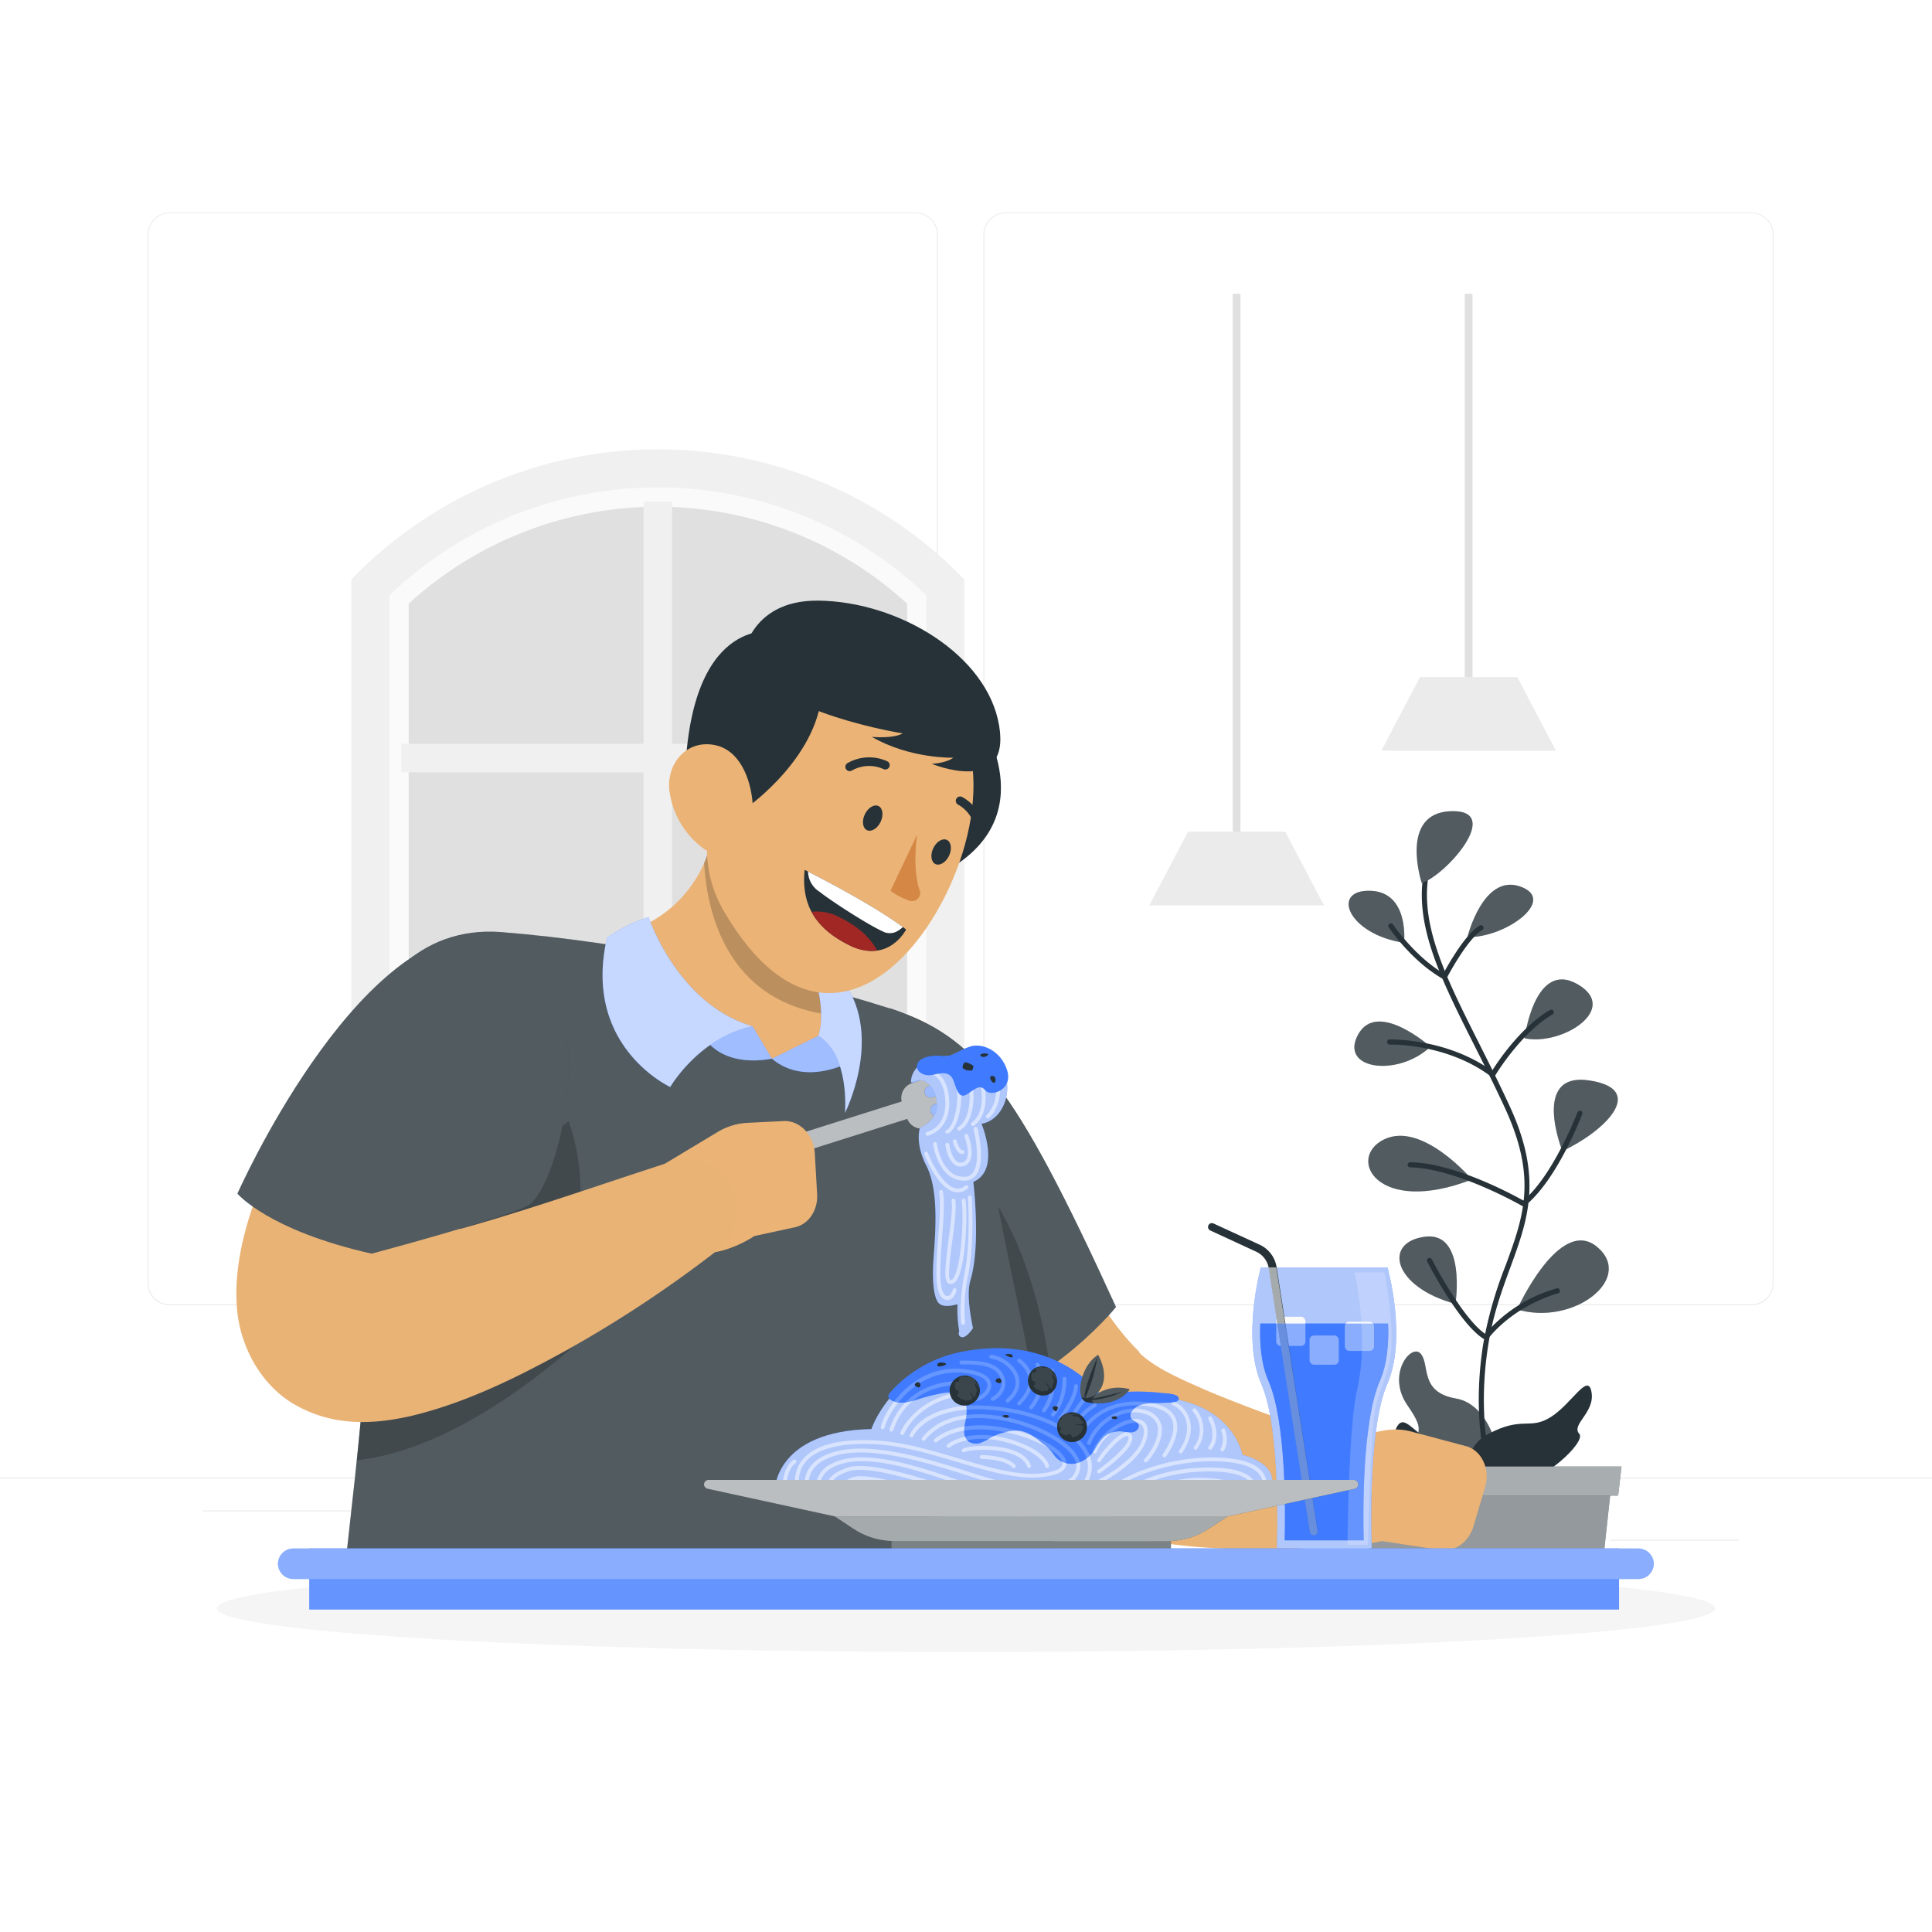 <svg class="animated" id="freepik_stories-pasta" xmlns="http://www.w3.org/2000/svg" viewBox="0 0 500 500" version="1.1" xmlns:xlink="http://www.w3.org/1999/xlink" xmlns:svgjs="http://svgjs.com/svgjs"><style>svg#freepik_stories-pasta:not(.animated) .animable {opacity: 0;}svg#freepik_stories-pasta.animated #freepik--Character--inject-32 {animation: 1.5s Infinite  linear wind;animation-delay: 0s;}            @keyframes wind {                0% {                    transform: rotate( 0deg );                }                25% {                    transform: rotate( 1deg );                }                75% {                    transform: rotate( -1deg );                }            }        </style><g id="freepik--background-complete--inject-32" class="animable" style="transform-origin: 250px 228.23px;"><rect y="382.4" width="500" height="0.25" style="fill: rgb(235, 235, 235); transform-origin: 250px 382.525px;" id="el3ttusokxaly" class="animable"></rect><rect x="416.78" y="398.49" width="33.12" height="0.25" style="fill: rgb(235, 235, 235); transform-origin: 433.34px 398.615px;" id="elqx2g16ql3do" class="animable"></rect><rect x="322.53" y="401.21" width="8.69" height="0.25" style="fill: rgb(235, 235, 235); transform-origin: 326.875px 401.335px;" id="el0ngqmi85pgaf" class="animable"></rect><rect x="396.59" y="389.21" width="19.19" height="0.25" style="fill: rgb(235, 235, 235); transform-origin: 406.185px 389.335px;" id="elm11in5eehep" class="animable"></rect><rect x="52.46" y="390.89" width="43.19" height="0.25" style="fill: rgb(235, 235, 235); transform-origin: 74.055px 391.015px;" id="elky8ihyr1sn8" class="animable"></rect><rect x="104.56" y="390.89" width="6.33" height="0.25" style="fill: rgb(235, 235, 235); transform-origin: 107.725px 391.015px;" id="el7jarm3k6old" class="animable"></rect><rect x="131.47" y="395.11" width="93.68" height="0.25" style="fill: rgb(235, 235, 235); transform-origin: 178.31px 395.235px;" id="elgm27kkovy0s" class="animable"></rect><path d="M237,337.8H43.91a5.71,5.71,0,0,1-5.7-5.71V60.66A5.71,5.71,0,0,1,43.91,55H237a5.71,5.71,0,0,1,5.71,5.71V332.09A5.71,5.71,0,0,1,237,337.8ZM43.91,55.2a5.46,5.46,0,0,0-5.45,5.46V332.09a5.46,5.46,0,0,0,5.45,5.46H237a5.47,5.47,0,0,0,5.46-5.46V60.66A5.47,5.47,0,0,0,237,55.2Z" style="fill: rgb(235, 235, 235); transform-origin: 140.46px 196.4px;" id="elxwwxsa5chcq" class="animable"></path><path d="M453.31,337.8H260.21a5.72,5.72,0,0,1-5.71-5.71V60.66A5.72,5.72,0,0,1,260.21,55h193.1A5.71,5.71,0,0,1,459,60.66V332.09A5.71,5.71,0,0,1,453.31,337.8ZM260.21,55.2a5.47,5.47,0,0,0-5.46,5.46V332.09a5.47,5.47,0,0,0,5.46,5.46h193.1a5.47,5.47,0,0,0,5.46-5.46V60.66a5.47,5.47,0,0,0-5.46-5.46Z" style="fill: rgb(235, 235, 235); transform-origin: 356.75px 196.4px;" id="elx2gx10kfr5f" class="animable"></path><polygon points="244.64 151.95 191.8 121.21 151.09 121.21 97.38 150.49 97.38 349.71 244.64 349.71 244.64 151.95" style="fill: rgb(224, 224, 224); transform-origin: 171.01px 235.46px;" id="el0kf52mc8dlaa" class="animable"></polygon><path d="M95.86,152l1.52-1.46a104.67,104.67,0,0,1,72.87-29.28h0a104.65,104.65,0,0,1,72.87,29.28l1.52,1.46V349.71H95.86Zm138.91,4.23a95.47,95.47,0,0,0-129,0V339.84h129Z" style="fill: rgb(250, 250, 250); transform-origin: 170.25px 235.485px;" id="eli21dv75xw6" class="animable"></path><polygon points="173.95 341.03 166.55 341.03 166.55 274.91 103.86 274.91 103.86 267.51 166.55 267.51 166.55 199.89 103.86 199.89 103.86 192.49 166.55 192.49 166.55 129.8 173.95 129.8 173.95 192.49 236.64 192.49 236.64 199.89 173.95 199.89 173.95 267.51 236.64 267.51 236.64 274.91 173.95 274.91 173.95 341.03" style="fill: rgb(240, 240, 240); transform-origin: 170.25px 235.415px;" id="elkwrsrf4assa" class="animable"></polygon><path d="M90.93,149.93l1.44-1.44a110.27,110.27,0,0,1,155.76,0l1.44,1.44V354.64H90.93Zm148.78,4.12a100.38,100.38,0,0,0-138.91,0V344.77H239.71Z" style="fill: rgb(240, 240, 240); transform-origin: 170.25px 235.463px;" id="el4sbuqoxs7vw" class="animable"></path><rect x="319.04" y="76.04" width="2" height="143.17" style="fill: rgb(224, 224, 224); transform-origin: 320.04px 147.625px;" id="eleryl5ncl9" class="animable"></rect><polygon points="342.64 234.31 297.45 234.31 307.45 215.25 332.63 215.25 342.64 234.31" style="fill: rgb(235, 235, 235); transform-origin: 320.045px 224.78px;" id="elmd1kx5ylhcq" class="animable"></polygon><rect x="379.08" y="76.04" width="2" height="103.14" style="fill: rgb(224, 224, 224); transform-origin: 380.08px 127.61px;" id="eltn1vrp5vno" class="animable"></rect><polygon points="402.68 194.28 357.49 194.28 367.49 175.23 392.67 175.23 402.68 194.28" style="fill: rgb(235, 235, 235); transform-origin: 380.085px 184.755px;" id="elio8i6mb6xrh" class="animable"></polygon></g><g id="freepik--Shadow--inject-32" class="animable" style="transform-origin: 250px 416.24px;"><ellipse id="freepik--path--inject-32" cx="250" cy="416.24" rx="193.89" ry="11.32" style="fill: rgb(245, 245, 245); transform-origin: 250px 416.24px;" class="animable"></ellipse></g><g id="freepik--Plant--inject-32" class="animable" style="transform-origin: 384.335px 312.877px;"><path d="M388.33,378.43s-2-14.87-11.54-16.5-6.65-8.82-9.12-11.6-8.95,5.43-3.41,13.38,1,5.46,3.41,12.86S389.2,390.76,388.33,378.43Z" style="fill: rgb(38, 50, 56); transform-origin: 375.22px 367.505px;" id="elcjrodi7rgnf" class="animable"></path><g id="el9y6avj6dwuv"><path d="M388.33,378.43s-2-14.87-11.54-16.5-6.65-8.82-9.12-11.6-8.95,5.43-3.41,13.38,1,5.46,3.41,12.86S389.2,390.76,388.33,378.43Z" style="fill: rgb(255, 255, 255); isolation: isolate; opacity: 0.2; transform-origin: 375.22px 367.505px;" class="animable" id="elx8i6x069h"></path></g><path d="M387.93,388.74a.63.63,0,0,1-.59-.37c-.08-.15-7.34-15.62-3.53-40.26a103.38,103.38,0,0,1,5.84-20.6c4.6-12.54,8.23-22.45-.08-40.55-2.63-5.72-5.31-11.06-7.91-16.22-9.76-19.38-17.47-34.69-11.73-50.19a.66.66,0,1,1,1.23.46c-5.53,15,2.06,30,11.68,49.13,2.6,5.18,5.29,10.52,7.93,16.27,8.54,18.59,4.64,29.24.12,41.56-2.23,6.07-4.54,12.36-5.77,20.34-3.75,24.21,3.33,39.34,3.4,39.49a.66.66,0,0,1-.3.88A.75.75,0,0,1,387.93,388.74Z" style="fill: rgb(38, 50, 56); transform-origin: 381.895px 304.399px;" id="elbbcahg4pbtm" class="animable"></path><path d="M382.44,385.11s-6.15-9.26,2.73-14,10.65-.93,16.14-4.36S411,355,411.89,360.32s-5.4,8.34-3.16,10.77S393.81,389.29,382.44,385.11Z" style="fill: rgb(38, 50, 56); transform-origin: 396.171px 372.2px;" id="elrhjr0nqpna" class="animable"></path><path d="M367.94,228.52s-6-18.2,7.63-18.59S374.18,226.58,367.94,228.52Z" style="fill: rgb(38, 50, 56); transform-origin: 373.869px 219.222px;" id="elm1et5wuw9br" class="animable"></path><path d="M379.77,242.51s4.06-16.55,13.73-13.06S389.41,242.82,379.77,242.51Z" style="fill: rgb(38, 50, 56); transform-origin: 388.282px 235.742px;" id="elg2cpficpo9a" class="animable"></path><path d="M363.37,244s1.46-13.21-8.8-13.47S348.87,241.81,363.37,244Z" style="fill: rgb(38, 50, 56); transform-origin: 356.231px 237.263px;" id="elsnnq18jkli" class="animable"></path><path d="M370.19,270.89s-13.76-12.27-18.72-3.14S361.86,278.79,370.19,270.89Z" style="fill: rgb(38, 50, 56); transform-origin: 360.347px 270.109px;" id="el7ogfteam1o" class="animable"></path><path d="M394.55,268.71s2.59-20.38,13.71-14S404.24,270.75,394.55,268.71Z" style="fill: rgb(38, 50, 56); transform-origin: 403.361px 261.23px;" id="el2wb31w0mcok" class="animable"></path><path d="M404.34,297.9s-8.21-20.6,7-18.28S415.11,292.9,404.34,297.9Z" style="fill: rgb(38, 50, 56); transform-origin: 410.408px 288.669px;" id="el71h0x5shp1" class="animable"></path><path d="M380.93,305.25s-12.88-15.18-22.73-10.37S356.4,314.79,380.93,305.25Z" style="fill: rgb(38, 50, 56); transform-origin: 367.517px 301.143px;" id="ela5fc8n98mbb" class="animable"></path><path d="M392.62,338.88s11-24.37,20.74-16.16S407.13,343.22,392.62,338.88Z" style="fill: rgb(38, 50, 56); transform-origin: 404.484px 330.406px;" id="el2owfq3pu8e" class="animable"></path><path d="M376.67,337.45s2.9-18.9-8-17.38S360.69,333.15,376.67,337.45Z" style="fill: rgb(38, 50, 56); transform-origin: 369.597px 328.717px;" id="elo4nfbhxm0z8" class="animable"></path><g id="elw75bfiuj63p"><g style="isolation: isolate; opacity: 0.2; transform-origin: 383.855px 274.853px;" class="animable" id="el69xhbyq10nn"><path d="M367.94,228.52s-6-18.2,7.63-18.59S374.18,226.58,367.94,228.52Z" style="fill: rgb(255, 255, 255); transform-origin: 373.869px 219.222px;" id="elg7h2xey45r9" class="animable"></path><path d="M379.77,242.51s4.06-16.55,13.73-13.06S389.41,242.82,379.77,242.51Z" style="fill: rgb(255, 255, 255); transform-origin: 388.282px 235.742px;" id="el3bmukn9rprq" class="animable"></path><path d="M363.37,244s1.46-13.21-8.8-13.47S348.87,241.81,363.37,244Z" style="fill: rgb(255, 255, 255); transform-origin: 356.231px 237.263px;" id="elv7imme1661" class="animable"></path><path d="M370.19,270.89s-13.76-12.27-18.72-3.14S361.86,278.79,370.19,270.89Z" style="fill: rgb(255, 255, 255); transform-origin: 360.347px 270.109px;" id="ellujb5z0wbn7" class="animable"></path><path d="M394.55,268.71s2.59-20.38,13.71-14S404.24,270.75,394.55,268.71Z" style="fill: rgb(255, 255, 255); transform-origin: 403.361px 261.23px;" id="ely1l3exrthf" class="animable"></path><path d="M404.34,297.9s-8.21-20.6,7-18.28S415.11,292.9,404.34,297.9Z" style="fill: rgb(255, 255, 255); transform-origin: 410.408px 288.669px;" id="elepy4n3getuh" class="animable"></path><path d="M380.93,305.25s-12.88-15.18-22.73-10.37S356.4,314.79,380.93,305.25Z" style="fill: rgb(255, 255, 255); transform-origin: 367.517px 301.143px;" id="elj2aslud5w9i" class="animable"></path><path d="M392.62,338.88s11-24.37,20.74-16.16S407.13,343.22,392.62,338.88Z" style="fill: rgb(255, 255, 255); transform-origin: 404.484px 330.406px;" id="eljeuxtkz7rge" class="animable"></path><path d="M376.67,337.45s2.9-18.9-8-17.38S360.69,333.15,376.67,337.45Z" style="fill: rgb(255, 255, 255); transform-origin: 369.597px 328.717px;" id="elvu9cia0se8" class="animable"></path></g></g><path d="M373.83,253.47a.72.72,0,0,1-.32-.08c-8.06-4.52-13.86-13-14.1-13.4a.65.65,0,0,1,.18-.92.66.66,0,0,1,.91.18c.06.08,5.58,8.2,13.07,12.65,1.23-2.28,5.66-10.15,9.36-12.37a.66.66,0,0,1,.68,1.14c-3.93,2.35-9.14,12.34-9.19,12.45a.71.71,0,0,1-.4.32A.58.58,0,0,1,373.83,253.47Z" style="fill: rgb(38, 50, 56); transform-origin: 371.613px 246.215px;" id="el488nmk8ogey" class="animable"></path><path d="M386.32,278.77a.63.63,0,0,1-.4-.14c-11.46-8.66-26.12-8.3-26.28-8.3a.68.68,0,0,1-.68-.64.67.67,0,0,1,.64-.68c.15,0,14.78-.37,26.53,8.14,1.53-2.45,7.43-11.32,15-15.77a.66.66,0,1,1,.67,1.14c-8.34,4.91-14.84,15.81-14.91,15.92a.62.62,0,0,1-.44.31Z" style="fill: rgb(38, 50, 56); transform-origin: 380.544px 270.029px;" id="elr7iqu9thsv" class="animable"></path><path d="M394.27,312.19a.63.63,0,0,1-.33-.09c-.17-.1-16.93-9.73-29-10a.66.66,0,0,1-.65-.67.68.68,0,0,1,.68-.65c11.54.23,26.58,8.41,29.27,9.92,7.77-6.55,13.95-22.65,14-22.82a.67.67,0,0,1,.86-.38.66.66,0,0,1,.38.85c-.27.7-6.56,17.08-14.77,23.66A.63.63,0,0,1,394.27,312.19Z" style="fill: rgb(38, 50, 56); transform-origin: 386.906px 299.823px;" id="elrc241rsch1" class="animable"></path><path d="M384.56,346.75a.72.72,0,0,1-.32-.08c-6.34-3.63-14.52-19.5-14.87-20.17a.68.68,0,0,1,.29-.89.67.67,0,0,1,.89.29c.08.16,7.91,15.34,13.85,19.32a37.78,37.78,0,0,1,18.42-11.77.66.66,0,1,1,.38,1.26c-12.26,3.68-18,11.68-18.1,11.76A.66.66,0,0,1,384.56,346.75Z" style="fill: rgb(38, 50, 56); transform-origin: 386.511px 336.145px;" id="ellqnpr5smusl" class="animable"></path><path d="M383.38,382.9s-5.27-8.39-11.22-9.58-8.52-8.05-10.72-3.93S365.31,387.19,383.38,382.9Z" style="fill: rgb(38, 50, 56); transform-origin: 372.195px 375.905px;" id="elxosai8vq3zf" class="animable"></path><polygon points="356.03 415.83 413.58 415.83 417.44 380.33 352.18 380.33 356.03 415.83" style="fill: rgb(38, 50, 56); transform-origin: 384.81px 398.08px;" id="elpyu5u87cnuo" class="animable"></polygon><g id="el7oojb57bq3c"><polygon points="356.03 415.83 413.58 415.83 417.44 380.33 352.18 380.33 356.03 415.83" style="fill: rgb(255, 255, 255); isolation: isolate; opacity: 0.5; transform-origin: 384.81px 398.08px;" class="animable" id="elkdib93yhj99"></polygon></g><polygon points="350.83 387.06 418.78 387.06 419.65 379.54 349.96 379.54 350.83 387.06" style="fill: rgb(38, 50, 56); transform-origin: 384.805px 383.3px;" id="eltwk9b9uj8a" class="animable"></polygon><g id="elv6olwp46dj"><polygon points="350.83 387.06 418.78 387.06 419.65 379.54 349.96 379.54 350.83 387.06" style="fill: rgb(255, 255, 255); opacity: 0.6; transform-origin: 384.805px 383.3px;" class="animable" id="elerfwzncdm5n"></polygon></g></g><g id="freepik--Character--inject-32" class="animable" style="transform-origin: 222.961px 283.504px;"><path d="M240.59,265.36c29.77,19,30.16,59.4,53.1,83.32l1,1c.08.08.06.07.07.09a1.32,1.32,0,0,0,.35.57c4.42,4.07,10.95,6.73,16.8,9.35,8.83,3.75,18.71,7.29,28,10.66,3.66,1.37,7.51,2.6,11.06,4.21a13.18,13.18,0,0,1-3.81,25.12c-3.77.46-7.66.88-11.42,1.05-22.63,1-52.47-.71-71.44-14.86-17.7-13.18-30.16-33.21-39.18-52.32-4.26-8.74-7.35-16.28-11.86-22.88-.42-.58-.77-1-.91-1.16s-.13-.2.09-.15a26.12,26.12,0,0,1,28.15-44Z" style="fill: rgb(233, 179, 118); transform-origin: 279.747px 331.206px;" id="el7dl29e7fprr" class="animable"></path><path d="M340.55,373.68l-4.22,14.48c1.25,15.79,21.28,10.67,21.28,10.67L373,401.15c3.6.49,7.12-2.11,8.33-6.13l3-10.1c1.38-4.6-.76-9.39-4.74-10.61l-13.67-3.64a16.43,16.43,0,0,0-8-.41Z" style="fill: rgb(235, 179, 118); transform-origin: 360.54px 385.579px;" id="el20c0ihi3v5t" class="animable"></path><path d="M230.49,261c21.87,7.32,31.89,19.39,58.33,77.25,0,0-20.5,25.81-50.64,28.78S230.49,261,230.49,261Z" style="fill: rgb(38, 50, 56); transform-origin: 255.636px 314.045px;" id="ely87obgkhytf" class="animable"></path><g id="elmxkdmkkv1r"><path d="M288.82,338.29a89.66,89.66,0,0,1-17.13,15.55c-8.62,6.07-20.1,11.91-33.51,13.23-8.94.88-13.26-8.1-14.9-21.16-3.89-31,7.21-84.87,7.21-84.87C252.35,268.36,262.37,280.43,288.82,338.29Z" style="fill: rgb(255, 255, 255); opacity: 0.2; transform-origin: 255.637px 314.085px;" class="animable" id="el16dnc1gzx3h"></path></g><g id="elnzr8kndybqr"><path d="M271.69,353.84c-8.62,6.07-20.1,11.91-33.51,13.23-8.94.88-13.26-8.1-14.9-21.16,11-20.25,29.27-41.79,29.27-41.79S266.91,318.74,271.69,353.84Z" style="opacity: 0.2; transform-origin: 247.485px 335.625px;" class="animable" id="eloudywxs1768"></path></g><path d="M88.63,411.57h184.2c.47-44-13.39-82.77-19.08-127.24-1.43-11.2-12.21-19.76-23.26-23.29-28.58-9.12-68.46-17.28-100.84-19.82C109,239.6,93.17,255.28,95,275.08,99.47,324.76,92.53,375.64,88.63,411.57Z" style="fill: rgb(38, 50, 56); transform-origin: 180.736px 326.337px;" id="elko9u8v2uqc" class="animable"></path><g id="elbohsqchqd2"><path d="M272.84,411.57H88.62c1.12-10.16,2.45-21.53,3.72-33.72,1.35-13.09,2.61-27.13,3.36-41.68A430.88,430.88,0,0,0,95,275.08c-1.79-19.8,14.05-35.48,34.7-33.86,32.37,2.54,72.25,10.7,100.83,19.82,11,3.53,21.83,12.09,23.25,23.29C259.44,328.8,273.31,367.57,272.84,411.57Z" style="fill: rgb(255, 255, 255); opacity: 0.2; transform-origin: 180.736px 326.337px;" class="animable" id="elzm73h808rg9"></path></g><path d="M198.64,273.78c-18.82-3.88-31.58-19.86-31.58-34.5a32.1,32.1,0,0,0,15.18-15.92,33,33,0,0,0,2.08-7.25l30.84,21.26c-3.42,4.62-4.95,8.88-5,13,3.58,2.62,5.71,8.3,5.83,11.7,0,.23,0,.47,0,.71C216.31,270,216.87,277.54,198.64,273.78Z" style="fill: rgb(235, 179, 118); transform-origin: 191.573px 245.445px;" id="elelyz5ps3txk" class="animable"></path><g id="ell4r85v91sr9"><path d="M216,262.79c-28.06-2.9-33.08-27.05-33.77-39.43a33,33,0,0,0,2.08-7.25l30.84,21.26c-3.42,4.62-4.95,8.88-5,13,3.58,2.62,5.71,8.3,5.83,11.7C216,262.31,216,262.55,216,262.79Z" style="opacity: 0.2; transform-origin: 199.115px 239.45px;" class="animable" id="el7dqjqbaxx3"></path></g><path d="M199.77,274l-5-8.38-12.51,2.85S186.26,276.36,199.77,274Z" style="fill: #407BFF; transform-origin: 191.015px 270.03px;" id="elzftu404qtgj" class="animable"></path><g id="elswww2b4sbh"><path d="M199.77,274l-5-8.38-12.51,2.85S186.26,276.36,199.77,274Z" style="fill: rgb(255, 255, 255); opacity: 0.5; transform-origin: 191.015px 270.03px;" class="animable" id="elwaw6o4dieoh"></path></g><path d="M167.85,237.34s7.44,22.58,26.93,28.28c-13.89,2.86-21.32,15.69-21.32,15.69s-22.81-10.46-16.37-38.58A37.54,37.54,0,0,1,167.85,237.34Z" style="fill: #407BFF; transform-origin: 175.362px 259.325px;" id="elgi6xlo25ubk" class="animable"></path><path d="M199.77,274l12-5.91,9.7,6S209.09,281.79,199.77,274Z" style="fill: #407BFF; transform-origin: 210.62px 272.788px;" id="el2ueftfrpmwv" class="animable"></path><g id="elfqe44f1adql"><path d="M199.77,274l12-5.91,9.7,6S209.09,281.79,199.77,274Z" style="fill: rgb(255, 255, 255); opacity: 0.5; transform-origin: 210.62px 272.788px;" class="animable" id="el48ibot6zsh"></path></g><path d="M210.16,250.38s4,11,1.6,17.71C220,273,218.69,288,218.69,288s9.91-19.54-.25-33.76C215.88,251,210.16,250.38,210.16,250.38Z" style="fill: #407BFF; transform-origin: 216.591px 269.19px;" id="ellueah2kvvhj" class="animable"></path><g id="el2cvjfztf03p"><path d="M167.85,237.34s7.44,22.58,26.93,28.28c-13.89,2.86-21.32,15.69-21.32,15.69s-22.81-10.46-16.37-38.58A37.54,37.54,0,0,1,167.85,237.34Z" style="fill: rgb(255, 255, 255); opacity: 0.7; transform-origin: 175.362px 259.325px;" class="animable" id="elu00rqfvx0h"></path></g><g id="elduvytjstxq"><path d="M210.16,250.38s4,11,1.6,17.71C220,273,218.69,288,218.69,288s9.91-19.54-.25-33.76C215.88,251,210.16,250.38,210.16,250.38Z" style="fill: rgb(255, 255, 255); opacity: 0.7; transform-origin: 216.591px 269.19px;" class="animable" id="el3bmb0v03pvt"></path></g><path d="M252.47,184.29s18.45,25.49-6.47,40.42S236.57,173.33,252.47,184.29Z" style="fill: rgb(38, 50, 56); transform-origin: 245.973px 204.986px;" id="el2tqylxl27ux" class="animable"></path><path d="M191.12,187c-7.48,20.57-12.09,34.74-3.62,49.1,16.83,28.54,36.15,24.74,49.94,7.23,12.41-15.77,22.56-46.77,5.39-64.57C225.92,161.26,198.59,166.46,191.12,187Z" style="fill: rgb(235, 179, 118); transform-origin: 217.447px 212.591px;" id="elbwhw688vmgt" class="animable"></path><path d="M223.8,210.79c-.81,1.73-.54,3.56.6,4.07s2.72-.47,3.52-2.2.54-3.56-.6-4.07S224.6,209.06,223.8,210.79Z" style="fill: rgb(38, 50, 56); transform-origin: 225.858px 211.725px;" id="elkzizjjbnebi" class="animable"></path><path d="M241.51,219.56c-.81,1.73-.53,3.56.6,4.07s2.72-.47,3.52-2.2.54-3.56-.6-4.07S242.31,217.83,241.51,219.56Z" style="fill: rgb(38, 50, 56); transform-origin: 243.569px 220.495px;" id="eltby4it0yok" class="animable"></path><path d="M237.35,216l-6.88,14.52a17.55,17.55,0,0,0,5,2.61,2.1,2.1,0,0,0,2.55-2.71C236,224.88,237.35,216,237.35,216Z" style="fill: rgb(213, 135, 69); transform-origin: 234.303px 224.604px;" id="elu989o7g5j1" class="animable"></path><path d="M219.3,199.4a1.13,1.13,0,0,1-.39-.42,1.12,1.12,0,0,1,.47-1.51,11.25,11.25,0,0,1,10.28-.43,1.11,1.11,0,0,1,.45,1.52,1.14,1.14,0,0,1-1.53.45h0a9,9,0,0,0-8.14.42A1.16,1.16,0,0,1,219.3,199.4Z" style="fill: rgb(38, 50, 56); transform-origin: 224.516px 197.783px;" id="elqgksr8ek99a" class="animable"></path><path d="M253.06,215.88a1.14,1.14,0,0,1-.63-.86,8.82,8.82,0,0,0-4.43-6.76,1.11,1.11,0,0,1-.53-1.49,1.13,1.13,0,0,1,1.5-.53,11,11,0,0,1,5.7,8.47,1.13,1.13,0,0,1-1.61,1.17Z" style="fill: rgb(38, 50, 56); transform-origin: 251.02px 211.062px;" id="elg81g4kuzshf" class="animable"></path><path d="M234.5,240.56s-6.28-5.26-26.26-15.45c-.72,7.2,1.15,14.33,11.43,19.45S234.5,240.56,234.5,240.56Z" style="fill: rgb(38, 50, 56); transform-origin: 221.301px 235.615px;" id="elqz6iovhwu1" class="animable"></path><path d="M217.33,237.42c5,2.47,8,5.41,9.67,8.58a12.1,12.1,0,0,1-7.31-1.45c-5-2.47-7.95-5.37-9.65-8.57A12.09,12.09,0,0,1,217.33,237.42Z" style="fill: rgb(160, 39, 36); transform-origin: 218.52px 240.99px;" id="elfbj9bibw9mo" class="animable"></path><path d="M233.68,239.93c-1.22,1-2.44,2-4.65,1.38-4.31-1.84-14.36-8.45-16.91-10.51a6.3,6.3,0,0,1-3-5.24C224.47,233.43,231.47,238.28,233.68,239.93Z" style="fill: rgb(255, 255, 255); transform-origin: 221.4px 233.531px;" id="elfm22it0g2dc" class="animable"></path><path d="M193.52,208.82,177.37,199c2-40.36,23.61-35.54,23.61-35.54,6.43,2.38,10.81,9.39,11.76,14.22C212.66,195.36,193.52,208.82,193.52,208.82Z" style="fill: rgb(38, 50, 56); transform-origin: 195.055px 186.05px;" id="elqnwno7bb6gc" class="animable"></path><path d="M173.25,204.65a22.13,22.13,0,0,0,8.51,14.73c6.27,4.7,12.3-.19,13-7.57.62-6.64-1.89-17.08-9.35-18.89S172.39,197.47,173.25,204.65Z" style="fill: rgb(235, 179, 118); transform-origin: 184.006px 206.919px;" id="elkmqaiq4pg7" class="animable"></path><path d="M192.07,170.77s1.35-15.5,19.69-15.33c20.77.21,43.76,14,46.82,32.36s-17.48,9.87-17.48,9.87,3.68-.12,5.62-1.58c0,0-11.15.35-21.09-5.39,0,0,5.42.54,8-.9C233.67,189.8,200.93,184.78,192.07,170.77Z" style="fill: rgb(38, 50, 56); transform-origin: 225.48px 177.534px;" id="el108penfc7ku" class="animable"></path><path d="M237.27,277.49a7.37,7.37,0,0,0-1.19,2.75s-2.39,7.63,2,11.69,13.56-.56,13.57-5.53S240.44,273.35,237.27,277.49Z" style="fill: #407BFF; transform-origin: 243.54px 284.916px;" id="elhdyuzcga1cj" class="animable"></path><g id="eli31g1gwgrrs"><path d="M237.27,277.49a7.37,7.37,0,0,0-1.19,2.75s-2.39,7.63,2,11.69,13.56-.56,13.57-5.53S240.44,273.35,237.27,277.49Z" style="fill: rgb(250, 250, 250); opacity: 0.5; transform-origin: 243.54px 284.916px;" class="animable" id="elkqzt60iesp"></path></g><path d="M251.8,285.91l-9,2.85a1.55,1.55,0,0,1-.93-3l5.33-1.69a8.08,8.08,0,0,0,3.37-2.07h0a8.35,8.35,0,0,0-4,.25L241.29,284a1.55,1.55,0,0,1-1.95-1h0a1.54,1.54,0,0,1,1-1.94l9-2.85a4,4,0,0,0-3.93-.87l-9.34,2.95a4.06,4.06,0,0,0-2.73,4.76l-38.74,12.24a2.37,2.37,0,0,0-1.54,3h0a2.37,2.37,0,0,0,3,1.54l38.73-12.25a4.06,4.06,0,0,0,5,2.33l9.34-2.95A4,4,0,0,0,251.8,285.91Z" style="fill: rgb(38, 50, 56); transform-origin: 222.371px 289.549px;" id="el7amcmxxj8ni" class="animable"></path><g id="elinin0q7l2b"><path d="M251.8,285.91l-9,2.85a1.55,1.55,0,0,1-.93-3l5.33-1.69a8.08,8.08,0,0,0,3.37-2.07h0a8.35,8.35,0,0,0-4,.25L241.29,284a1.55,1.55,0,0,1-1.95-1h0a1.54,1.54,0,0,1,1-1.94l9-2.85a4,4,0,0,0-3.93-.87l-9.34,2.95a4.06,4.06,0,0,0-2.73,4.76l-38.74,12.24a2.37,2.37,0,0,0-1.54,3h0a2.37,2.37,0,0,0,3,1.54l38.73-12.25a4.06,4.06,0,0,0,5,2.33l9.34-2.95A4,4,0,0,0,251.8,285.91Z" style="fill: rgb(250, 250, 250); opacity: 0.7; transform-origin: 222.371px 289.549px;" class="animable" id="elmb0e7dedx9"></path></g><path d="M235.78,280.21s-.69-6.44,10.18-6.92c0,0,6.42-4.24,11.83,1.09s2.7,15.36-3.79,16.45c0,0,5.08,11.92-2.11,15.05,0,0,2,16.35-.73,25.38-1,3.33-.16,8.55.64,12.47,0,0-1.66,2.57-2.88,2.32s-.67-1.53-.67-1.53a35.46,35.46,0,0,1-.46-7s-3.35,1.1-4.72-.15-1.95-5.49-1.41-12.54,1.18-17.06-1.9-23.11-1.67-9.81-1.67-9.81,6-2.27,4-8.4S235.78,280.21,235.78,280.21Z" style="fill: #407BFF; transform-origin: 248.226px 308.879px;" id="el015v8rdefdft" class="animable"></path><g id="elc1l45ddhdj"><path d="M235.78,280.21s-.69-6.44,10.18-6.92c0,0,6.42-4.24,11.83,1.09s2.7,15.36-3.79,16.45c0,0,5.08,11.92-2.11,15.05,0,0,2,16.35-.73,25.38-1,3.33-.16,8.55.64,12.47,0,0-1.66,2.57-2.88,2.32s-.67-1.53-.67-1.53a35.46,35.46,0,0,1-.46-7s-3.35,1.1-4.72-.15-1.95-5.49-1.41-12.54,1.18-17.06-1.9-23.11-1.67-9.81-1.67-9.81,6-2.27,4-8.4S235.78,280.21,235.78,280.21Z" style="fill: rgb(250, 250, 250); opacity: 0.6; transform-origin: 248.226px 308.879px;" class="animable" id="elxs82l53tiii"></path></g><g id="elkhrnyxmpijh"><g style="opacity: 0.5; transform-origin: 242.168px 285.259px;" class="animable" id="elhmzzm1vvhgl"><path d="M240.09,293.92a.5.5,0,0,1-.11-1c.21-.05,5.08-1.26,4.66-8.22-.17-2.79-1-4.81-2.34-6a4.56,4.56,0,0,0-3.08-1.11.52.52,0,0,1-.55-.45.5.5,0,0,1,.45-.54,5.44,5.44,0,0,1,3.82,1.33c1.6,1.37,2.51,3.63,2.7,6.71.48,7.84-5.38,9.24-5.44,9.26Z" style="fill: rgb(255, 255, 255); transform-origin: 242.168px 285.259px;" id="el5kip2z11gbd" class="animable"></path></g></g><g id="ell8k97io5ni"><g style="opacity: 0.5; transform-origin: 245.214px 283.812px;" class="animable" id="elcms6xocaazp"><path d="M245.16,293.39a.49.49,0,0,1-.47-.35.5.5,0,0,1,.32-.63c1.31-.42,3.1-5.25,2.68-10-.21-2.42-1.22-6.58-5.59-7.18a.51.51,0,0,1-.43-.57.5.5,0,0,1,.57-.42c3.74.52,6,3.39,6.45,8.08s-1.28,10.32-3.37,11Z" style="fill: rgb(255, 255, 255); transform-origin: 245.214px 283.812px;" id="elnl3arc87q2" class="animable"></path></g></g><g id="eli1844nbzzh"><g style="opacity: 0.5; transform-origin: 249.406px 283.244px;" class="animable" id="elm3w0bh1s2tr"><path d="M248.25,292.6a.49.49,0,0,1-.43-.26.5.5,0,0,1,.19-.68c1.93-1.07,3.13-4.7,2.92-8.81-.17-3.14-1.24-6.88-3.77-8a.5.5,0,0,1,.4-.92c2.94,1.25,4.19,5.38,4.37,8.82.19,3.79-.79,8.27-3.43,9.74A.54.54,0,0,1,248.25,292.6Z" style="fill: rgb(255, 255, 255); transform-origin: 249.406px 283.244px;" id="elvi3ganosdrg" class="animable"></path></g></g><g id="elvjskbl4dhnd"><g style="opacity: 0.5; transform-origin: 247.678px 298.587px;" class="animable" id="el76co8fiajxi"><path d="M249.49,305.55c-6.69,0-8-9.34-8-9.43a.49.49,0,0,1,.43-.56.5.5,0,0,1,.56.43c0,.09,1.19,8.56,7,8.56a2.67,2.67,0,0,0,2.26-1c2.34-3,.25-11.2.23-11.29a.5.5,0,0,1,1-.25c.09.36,2.22,8.75-.4,12.15A3.68,3.68,0,0,1,249.49,305.55Z" style="fill: rgb(255, 255, 255); transform-origin: 247.678px 298.587px;" id="el7ejjgd3dsk" class="animable"></path></g></g><g id="eln5hfey384u"><g style="opacity: 0.5; transform-origin: 248.066px 297.693px;" class="animable" id="elhcaviyt6ni"><path d="M248.59,301.91a2.56,2.56,0,0,1-1.38-.41c-2-1.25-2.52-5-2.54-5.18a.5.5,0,0,1,1-.14c.14,1,.78,3.64,2.09,4.47a1.59,1.59,0,0,0,1.4.17,1.7,1.7,0,0,0,1-.89c.93-1.91-.51-5.74-.52-5.77a.5.5,0,0,1,.29-.65.49.49,0,0,1,.64.29c.07.17,1.61,4.27.49,6.57a2.66,2.66,0,0,1-1.65,1.41A3.25,3.25,0,0,1,248.59,301.91Z" style="fill: rgb(255, 255, 255); transform-origin: 248.066px 297.693px;" id="elp3i0p6ccou" class="animable"></path></g></g><g id="elt53cnqkrl9o"><g style="opacity: 0.5; transform-origin: 252.357px 282.151px;" class="animable" id="elfadtqo5j0vu"><path d="M251.8,291.41a.49.49,0,0,1-.39-.19.51.51,0,0,1,.09-.71c3.64-2.77,2.51-8.73,2.07-10.5-.87-3.55-2.51-5.94-3.53-6.11a.5.5,0,0,1,.17-1c1.9.33,3.58,3.79,4.33,6.87,1.26,5.1.35,9.41-2.43,11.53A.5.5,0,0,1,251.8,291.41Z" style="fill: rgb(255, 255, 255); transform-origin: 252.357px 282.151px;" id="eltykpprnavc" class="animable"></path></g></g><g id="elsc12yzpcr3b"><g style="opacity: 0.5; transform-origin: 244.903px 303.328px;" class="animable" id="el7vzbqobzi2l"><path d="M247.86,308.58a3.93,3.93,0,0,1-1.06-.15c-4.26-1.19-7.44-9.33-7.57-9.67a.5.5,0,0,1,.29-.65.49.49,0,0,1,.64.29c0,.08,3.13,8,6.91,9.07a3,3,0,0,0,2.76-.64.5.5,0,0,1,.61.79A4.16,4.16,0,0,1,247.86,308.58Z" style="fill: rgb(255, 255, 255); transform-origin: 244.903px 303.328px;" id="elna19xbfagif" class="animable"></path></g></g><g id="el48bwk0coh3n"><g style="opacity: 0.5; transform-origin: 244.952px 322.207px;" class="animable" id="elv2axyo9cfih"><path d="M245.23,336.45a2.09,2.09,0,0,1-.42-.05c-3.16-.72-2.59-8.19-2-16.1.34-4.45.69-9.05.24-11.75a.51.51,0,0,1,.41-.58.51.51,0,0,1,.58.42c.46,2.82.13,7.27-.23,12-.49,6.47-1.1,14.52,1.21,15,1,.24,1.55-1.61,1.55-1.62a.5.5,0,0,1,.61-.36.49.49,0,0,1,.36.6C247.32,334.93,246.56,336.45,245.23,336.45Z" style="fill: rgb(255, 255, 255); transform-origin: 244.952px 322.207px;" id="el2xqpwixd1l9" class="animable"></path></g></g><g id="elszpdkeppc9"><g style="opacity: 0.5; transform-origin: 250.13px 326.14px;" class="animable" id="elmft3aj190ae"><path d="M249.25,342.84a.51.51,0,0,1-.5-.43c0-.2-.68-5,.9-13s.86-19.34.85-19.46a.5.5,0,0,1,.47-.53.5.5,0,0,1,.53.47c0,.12.7,11.73-.87,19.71a42.54,42.54,0,0,0-.89,12.69.51.51,0,0,1-.42.57Z" style="fill: rgb(255, 255, 255); transform-origin: 250.13px 326.14px;" id="elgm2wytaz45g" class="animable"></path></g></g><g id="el8tfbp18k8ds"><g style="opacity: 0.5; transform-origin: 247.369px 321.241px;" class="animable" id="elwj50m66ya0a"><path d="M246.11,332.29a1.54,1.54,0,0,1-.58-.12c-1.33-.58-1-3.86-.06-11.21.54-4,1.1-8.21.79-10.19a.49.49,0,0,1,.41-.57.5.5,0,0,1,.57.42c.34,2.12-.23,6.37-.78,10.47-.48,3.62-1.29,9.67-.53,10.16a.39.39,0,0,0,.45-.07c2.24-1.7,3.18-15.55,2.51-20.42a.5.5,0,0,1,.43-.56.49.49,0,0,1,.57.42c.58,4.26,0,19.16-2.9,21.36A1.45,1.45,0,0,1,246.11,332.29Z" style="fill: rgb(255, 255, 255); transform-origin: 247.369px 321.241px;" id="elhvwfuo7dzi5" class="animable"></path></g></g><g id="elf213qgdv934"><g style="opacity: 0.5; transform-origin: 255.851px 281.367px;" class="animable" id="elj15zbr3vgr"><path d="M255.64,289.43a.52.52,0,0,1-.38-.17.51.51,0,0,1,.05-.71c.13-.1,3-2.58,2.48-8.18-.46-5.45-4.34-6.05-4.5-6.07a.5.5,0,0,1-.43-.56.49.49,0,0,1,.56-.43c.05,0,4.84.69,5.37,7,.52,6.14-2.69,8.91-2.83,9A.48.48,0,0,1,255.64,289.43Z" style="fill: rgb(255, 255, 255); transform-origin: 255.851px 281.367px;" id="elesw1fs60aj" class="animable"></path></g></g><g id="elrjhetx0pyhd"><g style="opacity: 0.5; transform-origin: 248.102px 296.75px;" class="animable" id="elw0tntgmc9lj"><path d="M249,298.64c-1.42,0-2.24-2.6-2.39-3.14a.49.49,0,0,1,.34-.62.5.5,0,0,1,.62.34c.34,1.2,1,2.49,1.46,2.42a.5.5,0,0,1,.58.41.49.49,0,0,1-.41.57A.71.71,0,0,1,249,298.64Z" style="fill: rgb(255, 255, 255); transform-origin: 248.102px 296.75px;" id="elq6cra1w8noh" class="animable"></path></g></g><path d="M237.72,274.78c-1.49,1.92,1,4.07,3.77,3.38s4.53-.75,5.37,1.77,1.51,4.38,3.27,3.34,3.41-2.94,4.85-1.11,7.19-.07,5.7-5.06-6.29-7.32-9.61-6.26-4.55,2.75-7,2.46S238.81,273.39,237.72,274.78Z" style="fill: #407BFF; transform-origin: 249.099px 277.076px;" id="elqp5qb1rkb" class="animable"></path><path d="M249.1,276.34s.08-1.62,1-1.39a6.12,6.12,0,0,1,1.82.89s-.13,1.34-.55,1.24S249.9,277.2,249.1,276.34Z" style="fill: rgb(38, 50, 56); transform-origin: 250.51px 276.006px;" id="elpmj0fa1ad6c" class="animable"></path><path d="M253.85,273.3c-.7-.68,1.31-.81,1.79-.55S254.56,274,253.85,273.3Z" style="fill: rgb(38, 50, 56); transform-origin: 254.717px 273.086px;" id="ela445hwbqaq" class="animable"></path><path d="M256.31,279.24c-.42-1.05,1.17-1.13,1.33,0S256.91,280.73,256.31,279.24Z" style="fill: rgb(38, 50, 56); transform-origin: 256.949px 279.325px;" id="elrmac0pcun2" class="animable"></path><path d="M170.6,302.05l1,15.05c6.56,14.42,23.64,2.79,23.64,2.79l10.48-2.27c3.55-.77,6-4.41,5.75-8.6l-.6-10.53c-.27-4.8-3.91-8.57-8.07-8.36l-9.34.46a16.55,16.55,0,0,0-7.7,2.35Z" style="fill: rgb(235, 179, 118); transform-origin: 191.044px 307.222px;" id="elpdn1jcenpm" class="animable"></path><g id="eleve37t7erv"><path d="M162.56,334.9s-35.42,39.2-70.22,43c1.35-13.09,2.61-27.13,3.36-41.68,21.89-22.65,51.47-46.05,51.47-46.05a55.26,55.26,0,0,1,0,36.22C140.41,346.3,162.56,334.9,162.56,334.9Z" style="opacity: 0.2; transform-origin: 127.45px 334.035px;" class="animable" id="elu45e9szk8q"></path></g><path d="M139,288.71c-9.78,14.39-20.84,29-28.33,44.61l-1,2.39c-.26.52-.31.67-.47-.18a18.86,18.86,0,0,0-.57-2.26c-1.63-5.22-6.89-10.53-12.07-11.29-1.45-.17-1.26.1-.72.18,5.17.34,10.6-1.1,16-2.25,6.46-1.56,13.23-3.5,20-5.61,13.67-4.18,28.32-9.32,42-13.68,13.92-4,23.05,13.74,12,22.82A312.19,312.19,0,0,1,147,349.22c-12.66,7-26.15,13.78-40.68,17.25-9.22,2.06-19.27,2.79-29.07-2.43-9.72-5.05-15.5-16-16-26.57-1.37-23.69,15.88-52.06,28.91-70.83,2.06-2.82,5.21-7.12,7.44-9.78,22.29-25.41,60.22,3.92,41.41,31.85Z" style="fill: rgb(233, 179, 118); transform-origin: 125.965px 307.584px;" id="ellqo0ave50s7" class="animable"></path><path d="M125.37,241.31c-34,0-63.92,67.6-63.92,67.6s7.94,9.5,34.74,15.53c0,0,33.53-8.95,40.26-12.34s16.22-37.42,6.72-56.63C136.27,241.51,125.37,241.31,125.37,241.31Z" style="fill: rgb(38, 50, 56); transform-origin: 104.315px 282.875px;" id="elnq2c2z6fmfk" class="animable"></path><g id="elmgaz9a9by4q"><path d="M125.37,241.31c-34,0-63.92,67.6-63.92,67.6s7.94,9.5,34.74,15.53c0,0,33.53-8.95,40.26-12.34s16.22-37.42,6.72-56.63C136.27,241.51,125.37,241.31,125.37,241.31Z" style="fill: rgb(255, 255, 255); opacity: 0.2; transform-origin: 104.315px 282.875px;" class="animable" id="elb0hbfzt6g4"></path></g></g><g id="freepik--Drink--inject-32" class="animable" style="transform-origin: 336.999px 358.607px;"><path d="M359.09,328H326.3s-5.05,18.3.16,30.25,4,42.42,4,42.42H355s-1.25-30.48,4-42.42S359.09,328,359.09,328Z" style="fill: #407BFF; transform-origin: 342.73px 364.335px;" id="elws4vlzvrdfn" class="animable"></path><g id="el8h16c06gewt"><path d="M359.09,328H326.3s-5.05,18.3.16,30.25,4,42.42,4,42.42H355s-1.25-30.48,4-42.42S359.09,328,359.09,328Z" style="fill: rgb(250, 250, 250); opacity: 0.6; transform-origin: 342.73px 364.335px;" class="animable" id="elmwkfxu9lka9"></path></g><path d="M326.16,342.54c-.21,5,.19,10.44,2.13,14.88,4.59,10.51,4.37,34,4.19,41.22h20.44c-.18-7.19-.4-30.71,4.18-41.22,1.94-4.44,2.34-9.9,2.14-14.88Z" style="fill: #407BFF; transform-origin: 342.698px 370.59px;" id="elpn2rkc7qnx" class="animable"></path><g id="el0qv9rx70rq7h"><rect x="330.29" y="340.77" width="7.55" height="7.55" rx="1.12" style="fill: rgb(250, 250, 250); transform-origin: 334.065px 344.545px; transform: rotate(-55.71deg);" class="animable" id="elqn1yc9ldhnh"></rect></g><g id="elw9iwrcwyjt"><rect x="338.92" y="345.63" width="7.55" height="7.55" rx="1.12" style="fill: rgb(250, 250, 250); transform-origin: 342.695px 349.405px; transform: rotate(-21.63deg);" class="animable" id="eln1id9kftbgk"></rect></g><g id="elnfvcrjstbo"><rect x="348.04" y="342.06" width="7.55" height="7.55" rx="1.12" style="fill: rgb(250, 250, 250); transform-origin: 351.815px 345.835px; transform: rotate(34.29deg);" class="animable" id="elymh4e243tbc"></rect></g><path d="M340,397.34a1,1,0,0,1-1-.84l-10.65-68.27a5.71,5.71,0,0,0-3.24-4.29l-11.95-5.52a1,1,0,0,1,.84-1.81l12,5.52a7.69,7.69,0,0,1,4.38,5.79l10.65,68.27a1,1,0,0,1-.84,1.14Z" style="fill: rgb(38, 50, 56); transform-origin: 326.841px 356.942px;" id="el6xbpja31uaf" class="animable"></path><g id="eljqjx22pyln"><g style="opacity: 0.6; transform-origin: 334.626px 362.67px;" class="animable" id="eltouenyzikw"><path d="M328.25,328l.06.26L339,396.5a1,1,0,0,0,1,.84h.15a1,1,0,0,0,.84-1.14L330.29,328Z" style="fill: rgb(250, 250, 250); transform-origin: 334.626px 362.67px;" id="el9x92sw07v" class="animable"></path></g></g><g id="elr818r44bda"><path d="M326.16,342.54c-.21,5,.19,10.44,2.13,14.88,4.59,10.51,4.37,34,4.19,41.22h20.44c-.18-7.19-.4-30.71,4.18-41.22,1.94-4.44,2.34-9.9,2.14-14.88Z" style="fill: #407BFF; opacity: 0.6; transform-origin: 342.698px 370.59px;" class="animable" id="elsx00fw9sq0i"></path></g><g id="elu367kh6jntl"><path d="M350.53,329.29h7.75s2.09,10.29,1.85,18.33-3,10.74-4.22,17.1S354,399.8,354,399.8h-5.26s.21-30.36,2.44-39.95C354.47,345.83,350.53,329.29,350.53,329.29Z" style="fill: rgb(250, 250, 250); opacity: 0.2; transform-origin: 354.445px 364.545px;" class="animable" id="eletxkcvrb5aa"></path></g></g><g id="freepik--Pasta--inject-32" class="animable" style="transform-origin: 266.852px 374.855px;"><path d="M200.52,385.45s.26-15.12,25-15.6c0,0,5.14-15.64,24.27-19.2,23.65-4.41,34.55,11.35,34.55,11.35s12.92-2.65,24.26,1.31,12.92,13.22,12.92,13.22,9.76,2.05,7.39,8.92S235.59,398.62,200.52,385.45Z" style="fill: #407BFF; transform-origin: 264.901px 371.507px;" id="elp8btnrckgie" class="animable"></path><g id="elxq80dchmpp"><path d="M200.52,385.45s.26-15.12,25-15.6c0,0,5.14-15.64,24.27-19.2,23.65-4.41,34.55,11.35,34.55,11.35s12.92-2.65,24.26,1.31,12.92,13.22,12.92,13.22,9.76,2.05,7.39,8.92S235.59,398.62,200.52,385.45Z" style="fill: rgb(250, 250, 250); opacity: 0.6; transform-origin: 264.901px 371.507px;" class="animable" id="elw2yevrvn67k"></path></g><path d="M230.53,360.22c-1,1-.71,1.81.58,2.37,2.23,1,5,0,7.15-.67a50.06,50.06,0,0,1,4.93-1.24c1.81-.37,3.88-.59,5.34.54a4.57,4.57,0,0,1,1.6,3.08,11.81,11.81,0,0,1-.27,3.55,11.2,11.2,0,0,0-.33,2.76,3.26,3.26,0,0,0,1.14,2.45,3.54,3.54,0,0,0,3.38.23c1.11-.41,2.07-1.13,3.14-1.64a13.53,13.53,0,0,1,2.57-.91,11.17,11.17,0,0,1,4.41-.45,9.25,9.25,0,0,1,3.6,1.69c.81.49,1.48,1.16,2.23,1.72a11.56,11.56,0,0,1,2.35,2.23,16.16,16.16,0,0,0,1,1.31,5.68,5.68,0,0,0,5.93,1.24,8.36,8.36,0,0,0,4.05-3.35,14.92,14.92,0,0,1,2.37-3.31,6.49,6.49,0,0,1,5.1-1.31,11,11,0,0,0,2.06.16,2,2,0,0,0,1.69-1c.75-1.64-1.06-1.63-1.78-2.55a1.68,1.68,0,0,1,.2-1.91c1.76-2.59,5.78-2,8.5-2.18.8-.05,3.41.12,3.58-.95.24-1.46-3.53-1.46-4.47-1.57a51.44,51.44,0,0,0-6.2-.36,58.09,58.09,0,0,0-9.56.78c-1.9-2.42-10.46-12-26.86-12a45.35,45.35,0,0,0-8.31.8,33.45,33.45,0,0,0-18.85,10.17A1.56,1.56,0,0,1,230.53,360.22Z" style="fill: #407BFF; transform-origin: 267.496px 363.883px;" id="el4sbt71ukusl" class="animable"></path><g id="elfltqkbo8wqq"><g style="opacity: 0.5; transform-origin: 265.133px 371.787px;" class="animable" id="el8wg155jotwg"><path d="M206.45,385.7a.5.5,0,0,1-.49-.4,8.88,8.88,0,0,1,1.75-7.58c2.94-3.53,8.78-5.23,17.35-5,7.74.18,15.5,2.48,23,4.71,9,2.68,17.53,5.21,24.32,3.35,1.11-.31,2.47-.88,2.59-1.86.15-1.25-1.64-3.07-4.66-4.73-7-3.84-20.61-6.81-27.82-1a.49.49,0,0,1-.7-.07.52.52,0,0,1,.07-.71c7.65-6.19,21.53-3.21,28.94.88,2.05,1.13,5.44,3.38,5.16,5.73-.15,1.23-1.26,2.14-3.32,2.7-7.06,1.94-15.71-.63-24.86-3.35-7.45-2.21-15.15-4.5-22.76-4.67-8.13-.19-13.86,1.42-16.55,4.66a7.91,7.91,0,0,0-1.54,6.74.5.5,0,0,1-.38.59Z" style="fill: rgb(255, 255, 255); transform-origin: 240.855px 377.283px;" id="el4p3zogze6aq" class="animable"></path><path d="M209.16,387.3a.51.51,0,0,1-.47-.31,8.19,8.19,0,0,1,.29-6.3c1.22-2.42,3.77-4.14,7.57-5.11,9.72-2.48,24.77,2.33,34.72,5.52,1.25.4,2.44.78,3.53,1.11,7.65,2.38,17.77,3.57,21.93.58a4.15,4.15,0,0,0,1.85-3.47c.08-3-5.32-7.25-12.56-9.9-9-3.28-20.65-4.13-26.61,3.3a.5.5,0,0,1-.7.08.52.52,0,0,1-.08-.71c6.29-7.84,18.45-7,27.74-3.61,7.87,2.88,13.3,7.35,13.21,10.86a5.21,5.21,0,0,1-2.26,4.27c-4.47,3.2-14.68,2.08-22.82-.44L251,382.05c-9.84-3.15-24.72-7.9-34.16-5.5-3.51.89-5.83,2.43-6.92,4.58a7.27,7.27,0,0,0-.26,5.48.5.5,0,0,1-.28.65A.39.39,0,0,1,209.16,387.3Z" style="fill: rgb(255, 255, 255); transform-origin: 243.888px 376.655px;" id="elxrqatfpk3md" class="animable"></path><path d="M271,379.93a.51.51,0,0,1-.5-.43s-.62-3-7.78-5.53c-11-3.86-16.69.43-16.93.61a.5.5,0,0,1-.7-.09.5.5,0,0,1,.08-.7c2.32-1.8,8.69-4,17.88-.77,7.83,2.74,8.42,6.19,8.44,6.34a.5.5,0,0,1-.42.56Z" style="fill: rgb(255, 255, 255); transform-origin: 258.238px 375.65px;" id="elg8su5b3oi0e" class="animable"></path><path d="M266.32,379.93a.49.49,0,0,1-.47-.34c-.46-1.37-1.72-2.45-3.75-3.22-4.42-1.68-11.25-1.25-12.44-.56a.5.5,0,0,1-.68-.19.5.5,0,0,1,.18-.68c1.56-.9,8.71-1.25,13.3.49,2.32.88,3.78,2.17,4.33,3.84a.49.49,0,0,1-.31.63A.45.45,0,0,1,266.32,379.93Z" style="fill: rgb(255, 255, 255); transform-origin: 257.866px 377.062px;" id="eljhrrltpso3" class="animable"></path><path d="M286.79,386.65a.47.47,0,0,1-.35-.15.49.49,0,0,1,0-.7c5.39-5.3,20.5-10,32.66-8.25,4,.56,6.67,1.85,7.92,3.85a4.74,4.74,0,0,1,.6,3.72.5.5,0,0,1-.95-.31,3.7,3.7,0,0,0-.51-2.9c-1.08-1.7-3.57-2.86-7.19-3.37-11.89-1.67-26.6,2.84-31.83,8A.46.46,0,0,1,286.79,386.65Z" style="fill: rgb(255, 255, 255); transform-origin: 307.029px 381.915px;" id="elgn13bxrnomc" class="animable"></path><path d="M289.17,388.21a.49.49,0,0,1-.37-.16.5.5,0,0,1,0-.71c.31-.28,7.67-7,22.29-7.52,8.47-.28,11.79,1.45,13.09,3a3.17,3.17,0,0,1,.86,2.5.5.5,0,1,1-1-.18,2.21,2.21,0,0,0-.67-1.71c-1.17-1.33-4.26-2.86-12.27-2.58-14.22.48-21.56,7.19-21.63,7.26A.5.5,0,0,1,289.17,388.21Z" style="fill: rgb(255, 255, 255); transform-origin: 306.854px 384px;" id="elgkq0jxdlm37" class="animable"></path><path d="M291.92,388.93a.51.51,0,0,1-.42-.23.5.5,0,0,1,.15-.69c.09-.06,9.43-6,20.24-5.53,9.63.44,10.27,3.29,10.31,3.61a.5.5,0,0,1-.43.56.49.49,0,0,1-.56-.43s-.64-2.34-9.37-2.74c-10.47-.48-19.56,5.31-19.65,5.37A.5.5,0,0,1,291.92,388.93Z" style="fill: rgb(255, 255, 255); transform-origin: 306.813px 385.692px;" id="elf4ccrh2e2ip" class="animable"></path><path d="M212.81,388.53a.52.52,0,0,1-.41-.22,7.09,7.09,0,0,1-1-5.14,6.61,6.61,0,0,1,3.48-4.18c7.17-4.05,19.41-.7,31.57,3.53,14.19,4.94,30.66,7.62,34.3.34a7.16,7.16,0,0,0-.26-7.05c-3.17-5.65-12.54-9.94-23.87-10.92-16.57-1.43-20.23,6.73-20.26,6.81a.51.51,0,0,1-.65.27.49.49,0,0,1-.27-.65c.15-.37,3.9-8.92,21.27-7.42,11.65,1,21.33,5.49,24.65,11.42a8.19,8.19,0,0,1,.28,8c-5.07,10.14-30.48,1.91-35.52.15-11.94-4.15-23.92-7.46-30.74-3.6a5.63,5.63,0,0,0-3,3.53,6.15,6.15,0,0,0,.89,4.36.51.51,0,0,1-.13.69A.52.52,0,0,1,212.81,388.53Z" style="fill: rgb(255, 255, 255); transform-origin: 246.913px 376.128px;" id="elym8q8zi145a" class="animable"></path><path d="M262.36,379.93a.48.48,0,0,1-.36-.16c-2-2.16-7.89-2.21-7.95-2.21a.5.5,0,0,1-.49-.5.51.51,0,0,1,.5-.5c.26,0,6.36.06,8.67,2.53a.49.49,0,0,1,0,.7A.52.52,0,0,1,262.36,379.93Z" style="fill: rgb(255, 255, 255); transform-origin: 258.219px 378.245px;" id="elu4ke00mgl2" class="animable"></path><path d="M283.33,384.51a.48.48,0,0,1-.45-.29.49.49,0,0,1,.24-.66c.12-.06,12.12-5.73,12.87-12.44.18-1.61-.32-2.55-1.47-2.82-3-.71-9.11,3.06-10.72,7.52a.5.5,0,1,1-.94-.34c1.8-5,8.44-9,11.89-8.16,1,.23,2.55,1,2.23,3.91-.81,7.27-12.92,13-13.44,13.24A.52.52,0,0,1,283.33,384.51Z" style="fill: rgb(255, 255, 255); transform-origin: 289.924px 375.859px;" id="elfp73mkr4hxg" class="animable"></path><path d="M284.42,381.31a.5.5,0,0,1-.29-.9c3.3-2.33,8.36-6.67,7.91-8.41-.08-.32-.2-.34-.26-.35-1.23-.18-5,3.59-6.94,6.57a.5.5,0,0,1-.69.15.51.51,0,0,1-.15-.7c1.43-2.21,5.73-7.37,7.94-7a1.32,1.32,0,0,1,1.07,1.09c.74,2.92-6.79,8.4-8.3,9.47A.52.52,0,0,1,284.42,381.31Z" style="fill: rgb(255, 255, 255); transform-origin: 288.491px 375.981px;" id="el1ra0u60wd5f" class="animable"></path><path d="M296.52,378.45a.51.51,0,0,1-.33-.13.5.5,0,0,1,0-.71c2.16-2.44,4-6.07,3.38-8.64a4.51,4.51,0,0,0-3.18-3c-5.1-1.82-11.94,1.89-14.07,7.64a.49.49,0,0,1-.64.29.5.5,0,0,1-.3-.64c2.31-6.22,9.77-10.22,15.35-8.23a5.45,5.45,0,0,1,3.81,3.71c.8,3.13-1.44,7.1-3.6,9.56A.52.52,0,0,1,296.52,378.45Z" style="fill: rgb(255, 255, 255); transform-origin: 291.028px 371.484px;" id="elpc2krpg94c" class="animable"></path><path d="M301.33,377.16a.49.49,0,0,1-.3-.1.51.51,0,0,1-.1-.7c0-.05,3.92-5.29,2.38-8.94-.79-1.89-2.95-3.07-6.39-3.52-12.52-1.61-16.62,7.08-16.79,7.45a.51.51,0,0,1-.66.25.5.5,0,0,1-.25-.67c0-.09,4.55-9.72,17.82-8,3.83.49,6.25,1.88,7.19,4.12,1.77,4.18-2.32,9.7-2.5,9.93A.51.51,0,0,1,301.33,377.16Z" style="fill: rgb(255, 255, 255); transform-origin: 291.923px 369.942px;" id="el5l2mfsq36p6" class="animable"></path><path d="M305.58,376.15a.49.49,0,0,1-.28-.09.5.5,0,0,1-.13-.69c1.82-2.61,2.45-5.34,1.78-7.69a6.14,6.14,0,0,0-3.44-4,.49.49,0,0,1-.26-.65.48.48,0,0,1,.65-.26,7.15,7.15,0,0,1,4,4.65c.75,2.65.06,5.68-1.93,8.54A.48.48,0,0,1,305.58,376.15Z" style="fill: rgb(255, 255, 255); transform-origin: 305.702px 369.438px;" id="ell8k2z9g8c67" class="animable"></path><path d="M309.44,375.19a.47.47,0,0,1-.28-.09.49.49,0,0,1-.13-.69,7.2,7.2,0,0,0-.29-9.08.51.51,0,0,1,0-.71.5.5,0,0,1,.71,0,8.31,8.31,0,0,1,.37,10.32A.47.47,0,0,1,309.44,375.19Z" style="fill: rgb(255, 255, 255); transform-origin: 310.017px 369.831px;" id="elctf597jgz1h" class="animable"></path><path d="M313.2,375.19a.52.52,0,0,1-.29-.09.5.5,0,0,1-.12-.7c2.23-3.09,0-7,0-7.08a.5.5,0,1,1,.86-.5c.11.18,2.57,4.56,0,8.16A.51.51,0,0,1,313.2,375.19Z" style="fill: rgb(255, 255, 255); transform-origin: 313.756px 370.859px;" id="eltadh144y3j" class="animable"></path><path d="M316.36,375.61a.44.44,0,0,1-.24-.07.49.49,0,0,1-.19-.68,5.35,5.35,0,0,0,0-4.78l.44-.23h0l.39-.32a6.29,6.29,0,0,1,.05,5.84A.5.5,0,0,1,316.36,375.61Zm.13-5.29h0Z" style="fill: rgb(255, 255, 255); transform-origin: 316.683px 372.57px;" id="elmga9icdaaf" class="animable"></path><path d="M233.49,371.38a.41.41,0,0,1-.19,0,.49.49,0,0,1-.28-.64c.14-.35,3.51-8.55,15.51-10.56,2.54-.42,2.84-.94,2.84-.95-.14-.23-1.78-.88-4.85-.69-2.76.17-12,1.52-15.33,11.59a.5.5,0,1,1-.95-.31c3.48-10.56,13.8-13.06,19.49-12.16,1.7.27,2.63.84,2.64,1.6s-1.17,1.49-3.67,1.91C237.24,363,234,371,234,371.06A.5.5,0,0,1,233.49,371.38Z" style="fill: rgb(255, 255, 255); transform-origin: 241.29px 364.441px;" id="elx382kp13z78" class="animable"></path><path d="M228.44,369.88h-.1a.5.5,0,0,1-.39-.59c.88-4.08,8.67-17.56,23.53-14.67,4.39.85,5.06,2.8,5.06,3.88,0,1.93-1.92,3.68-3.67,4.05a.5.5,0,0,1-.2-1c1.34-.28,2.88-1.68,2.87-3.07s-1.52-2.37-4.25-2.9c-13.93-2.71-21.56,10.19-22.36,13.9A.5.5,0,0,1,228.44,369.88Z" style="fill: rgb(255, 255, 255); transform-origin: 242.24px 362.049px;" id="elv65dt5wuux" class="animable"></path><path d="M256.93,362.55a.48.48,0,0,1-.45-.28.5.5,0,0,1,.22-.67c.13-.06,3.18-1.62,2.31-4.63-1.11-3.9-6.46-3.86-9.66-3.85h-.54a.51.51,0,0,1-.5-.5.5.5,0,0,1,.5-.5h.53c3.25,0,9.31-.05,10.64,4.57.87,3.06-1.47,5.14-2.83,5.81A.63.63,0,0,1,256.93,362.55Z" style="fill: rgb(255, 255, 255); transform-origin: 254.239px 357.335px;" id="eltlfaqnnonfb" class="animable"></path><path d="M260.78,363a.5.5,0,0,1-.32-.88c2-1.73,2.79-3.66,2.2-5.59-.78-2.6-3.83-4.64-6.19-4.91a.51.51,0,0,1-.44-.56.5.5,0,0,1,.56-.43c2.65.31,6.1,2.54,7,5.61.5,1.63.46,4.11-2.51,6.64A.52.52,0,0,1,260.78,363Z" style="fill: rgb(255, 255, 255); transform-origin: 259.929px 356.813px;" id="el6kbknwikkap" class="animable"></path><path d="M263.75,363.71a.5.5,0,0,1-.35-.86c2.06-2.06,3-4.07,2.81-6a6.63,6.63,0,0,0-2.73-4.31.49.49,0,0,1-.15-.69.5.5,0,0,1,.69-.15,7.53,7.53,0,0,1,3.19,5c.23,2.24-.82,4.53-3.11,6.81A.49.49,0,0,1,263.75,363.71Z" style="fill: rgb(255, 255, 255); transform-origin: 265.244px 357.665px;" id="elxi0joj3f1cr" class="animable"></path><path d="M266.88,364.72a.49.49,0,0,1-.4-.8c4.36-5.59,1.63-10.4,1.6-10.45a.51.51,0,0,1,.18-.68.51.51,0,0,1,.69.18s3.09,5.45-1.68,11.56A.48.48,0,0,1,266.88,364.72Z" style="fill: rgb(255, 255, 255); transform-origin: 268.152px 358.722px;" id="elr7ji0wwtsc" class="animable"></path><path d="M270.15,365.49a.52.52,0,0,1-.29-.09.51.51,0,0,1-.11-.7,12.41,12.41,0,0,0,2-9.85.51.51,0,0,1,.35-.62.5.5,0,0,1,.61.35,13.18,13.18,0,0,1-2.11,10.7A.49.49,0,0,1,270.15,365.49Z" style="fill: rgb(255, 255, 255); transform-origin: 271.36px 359.853px;" id="elhjl8a04xxyj" class="animable"></path><path d="M272.52,366.6a.46.46,0,0,1-.32-.11.51.51,0,0,1-.07-.71c3.1-3.75,2.86-8.87,2.86-8.92a.5.5,0,0,1,.47-.53.5.5,0,0,1,.53.47,15.17,15.17,0,0,1-3.09,9.62A.49.49,0,0,1,272.52,366.6Z" style="fill: rgb(255, 255, 255); transform-origin: 274.007px 361.465px;" id="el5u8zn6cqo7v" class="animable"></path><path d="M278,369.88a.48.48,0,0,1-.2,0,.5.5,0,0,1-.26-.66,13.42,13.42,0,0,1,5.57-6,.5.5,0,1,1,.46.89,12.57,12.57,0,0,0-5.11,5.51A.5.5,0,0,1,278,369.88Z" style="fill: rgb(255, 255, 255); transform-origin: 280.669px 366.527px;" id="el5d5bmbbpbw" class="animable"></path><path d="M274.43,367.57a.5.5,0,0,1-.39-.82s3.76-4.73,3.95-8.06a.49.49,0,0,1,.52-.47.5.5,0,0,1,.47.53c-.2,3.64-4,8.43-4.16,8.63A.51.51,0,0,1,274.43,367.57Z" style="fill: rgb(255, 255, 255); transform-origin: 276.453px 362.895px;" id="elw3qby6wpehd" class="animable"></path><path d="M276.46,368.75a.48.48,0,0,1-.26-.07A.5.5,0,0,1,276,368c.12-.21,3-5.05,4.88-6.89a.5.5,0,0,1,.69.72c-1.81,1.75-4.68,6.63-4.71,6.68A.49.49,0,0,1,276.46,368.75Z" style="fill: rgb(255, 255, 255); transform-origin: 278.818px 364.873px;" id="ellio2trm95ha" class="animable"></path><path d="M260.91,391.76a.43.43,0,0,1-.19,0c-.33-.13-32.63-13.73-41.05-11-2.73.9-4.34,2.12-4.65,3.51-.39,1.75,1.3,3.38,1.32,3.39a.5.5,0,0,1-.69.73c-.08-.08-2.12-2-1.61-4.33.4-1.79,2.19-3.22,5.31-4.25,8.78-2.89,40.42,10.42,41.76,11a.5.5,0,0,1,.26.66A.49.49,0,0,1,260.91,391.76Z" style="fill: rgb(255, 255, 255); transform-origin: 237.685px 385.585px;" id="el700h18sf8xu" class="animable"></path><path d="M253.27,391.76a.58.58,0,0,1-.19,0c-7.71-3.09-28.6-10.6-32.67-8.31-.94.53-2.07,1.36-2,2.29s1.47,2,2,2.27a.5.5,0,0,1-.44.9c-.11-.05-2.53-1.27-2.58-3.14,0-1.15.83-2.23,2.55-3.2,5.32-3,32.38,7.8,33.53,8.26a.5.5,0,0,1,.28.65A.51.51,0,0,1,253.27,391.76Z" style="fill: rgb(255, 255, 255); transform-origin: 235.588px 386.906px;" id="el990irbcpkqn" class="animable"></path><path d="M243.89,391.76a.53.53,0,0,1-.3-.09c-5.74-4.22-19.5-7.09-21.18-6.05-.48.3-.47.54-.47.61,0,.56,1,1.37,1.64,1.77a.5.5,0,0,1-.5.86c-.22-.12-2.12-1.27-2.14-2.61a1.7,1.7,0,0,1,.94-1.48c2.42-1.51,16.82,2.06,22.3,6.09a.5.5,0,0,1-.29.9Z" style="fill: rgb(255, 255, 255); transform-origin: 232.66px 388.088px;" id="elqemnbjpcamb" class="animable"></path><path d="M263.75,392.94a.5.5,0,0,1-.18-1c.74-.29,18.22-7.05,28.57-2.18a.5.5,0,0,1-.43.91c-9.95-4.69-27.6,2.13-27.78,2.21Z" style="fill: rgb(255, 255, 255); transform-origin: 277.792px 390.475px;" id="ellnlbfhf37y" class="animable"></path><path d="M237.69,390.75a.51.51,0,0,1-.17,0c-9.71-3.4-10.71-2.47-10.75-2.42a.49.49,0,0,1-.16.68.48.48,0,0,1-.67-.18,1,1,0,0,1,.05-1.13c.36-.44,1.3-1.6,11.86,2.1a.51.51,0,0,1,.31.64A.5.5,0,0,1,237.69,390.75Z" style="fill: rgb(255, 255, 255); transform-origin: 231.987px 388.967px;" id="ellx8q03zdnk" class="animable"></path><path d="M294.8,390.18a.5.5,0,0,1-.18-1c.72-.29,17.65-6.88,23.47-2a.5.5,0,0,1,.05.71.49.49,0,0,1-.7,0c-5.37-4.55-22.28,2.05-22.45,2.12A.63.63,0,0,1,294.8,390.18Z" style="fill: rgb(255, 255, 255); transform-origin: 306.233px 387.787px;" id="elytgbllvs0wn" class="animable"></path><path d="M203,385.4a.5.5,0,0,1-.5-.49c0-.19-.07-4.85,2.77-7.06a.5.5,0,1,1,.61.79c-2.43,1.9-2.38,6.21-2.38,6.25a.49.49,0,0,1-.49.51Z" style="fill: rgb(255, 255, 255); transform-origin: 204.3px 381.563px;" id="elatbbp4588ca" class="animable"></path></g></g><g id="eljigd1bdr1zg"><path d="M230.53,360.22c-1,1-.71,1.81.58,2.37,2.23,1,5,0,7.15-.67a50.06,50.06,0,0,1,4.93-1.24c1.81-.37,3.88-.59,5.34.54a4.57,4.57,0,0,1,1.6,3.08,11.81,11.81,0,0,1-.27,3.55,11.2,11.2,0,0,0-.33,2.76,3.26,3.26,0,0,0,1.14,2.45,3.54,3.54,0,0,0,3.38.23c1.11-.41,2.07-1.13,3.14-1.64a13.53,13.53,0,0,1,2.57-.91,11.17,11.17,0,0,1,4.41-.45,9.25,9.25,0,0,1,3.6,1.69c.81.49,1.48,1.16,2.23,1.72a11.56,11.56,0,0,1,2.35,2.23,16.16,16.16,0,0,0,1,1.31,5.68,5.68,0,0,0,5.93,1.24,8.36,8.36,0,0,0,4.05-3.35,14.92,14.92,0,0,1,2.37-3.31,6.49,6.49,0,0,1,5.1-1.31,11,11,0,0,0,2.06.16,2,2,0,0,0,1.69-1c.75-1.64-1.06-1.63-1.78-2.55a1.68,1.68,0,0,1,.2-1.91c1.76-2.59,5.78-2,8.5-2.18.8-.05,3.41.12,3.58-.95.24-1.46-3.53-1.46-4.47-1.57a51.44,51.44,0,0,0-6.2-.36,58.09,58.09,0,0,0-9.56.78c-1.9-2.42-10.46-12-26.86-12a45.35,45.35,0,0,0-8.31.8,33.45,33.45,0,0,0-18.85,10.17A1.56,1.56,0,0,1,230.53,360.22Z" style="fill: #407BFF; opacity: 0.6; transform-origin: 267.496px 363.883px;" class="animable" id="ella28mu9d0h"></path></g><path d="M281.31,369.35a3.86,3.86,0,1,1-7.72,0c0-.13,0-.26,0-.39h0a3.86,3.86,0,0,1,5.83-2.91h0A3.86,3.86,0,0,1,281.31,369.35Z" style="fill: rgb(38, 50, 56); transform-origin: 277.45px 369.354px;" id="el3dld3yqv5lr" class="animable"></path><g id="el9ih7z28l5yo"><path d="M280.26,368a4.83,4.83,0,0,1-.68-.74c-.21-.2-.26-.64-.72-.62s-.1-.12-.73-.1-.83-.52-.19-.5a12,12,0,0,0,1.25.06l0,0h0l-.15-.08,0,0-.1,0a4.79,4.79,0,0,0-.81-.2H278l-.09,0a3,3,0,0,1-.67.17,1.14,1.14,0,0,1-.62-.15l-.1-.06h0a.62.62,0,0,1-.27.05,3.94,3.94,0,0,0-1.44.88h0a1,1,0,0,1-.14.57.85.85,0,0,1-.4.35l-.18.08,0,0c0,.05,0,.12-.07.18a.11.11,0,0,0,0,.05,1.55,1.55,0,0,0,0,.21h0l0,.2a1.14,1.14,0,0,1-.08.33s0,0,0,0,0,.29,0,.43a1.05,1.05,0,0,0,0,.19.66.66,0,0,1,.15,0,.53.53,0,0,1,.35.15.34.34,0,0,1,.1.16.39.39,0,0,1,0,.38.37.37,0,0,1-.1.17l0,0a2.26,2.26,0,0,0-.16.26.74.74,0,0,0,.37.53,4.83,4.83,0,0,0,1.09.5c.54.24.74-.7,1.33-.21s0,1,.89.64.41.19.89-.34.76-.59.85-.59.09-.12.24-.56.69-.68.3-1.18-.46-.48-.95-.39-1.23-.1-.54-.2a9.67,9.67,0,0,0,1.63-.2C280.26,368.25,280.6,368.2,280.26,368Z" style="fill: rgb(250, 250, 250); opacity: 0.1; transform-origin: 277.176px 368.891px;" class="animable" id="elp7mgx63rh5e"></path></g><path d="M251.72,363.14a3.86,3.86,0,1,1-4.05-6.57,3.9,3.9,0,0,1,.35-.19h0a3.87,3.87,0,0,1,5,1.46,3.79,3.79,0,0,1,.58,2s0,0,0,0A3.86,3.86,0,0,1,251.72,363.14Z" style="fill: rgb(38, 50, 56); transform-origin: 249.68px 359.874px;" id="el3dfkk740erq" class="animable"></path><g id="elrvibkl4sztk"><path d="M252.35,361.52a4.79,4.79,0,0,1,.28-1c.06-.28.41-.56.15-.94s.05-.15-.3-.67,0-1,.33-.43a10.24,10.24,0,0,0,.6,1.1l0,0h0a.88.88,0,0,0,0-.17v0l0-.11a5.57,5.57,0,0,0-.25-.79h0l0-.07-.06-.06a3.78,3.78,0,0,1-.5-.48,1.19,1.19,0,0,1-.19-.61.49.49,0,0,1,0-.12v0h0a.49.49,0,0,1-.18-.2,3.85,3.85,0,0,0-1.51-.76h0a1.22,1.22,0,0,1-.55.17.89.89,0,0,1-.52-.16l-.16-.11h0l-.19,0,0,0-.19.07h0l-.19.09a2.13,2.13,0,0,1-.33.11l0,0a2.71,2.71,0,0,0-.35.24l-.14.14a.52.52,0,0,1,.11.1.55.55,0,0,1,.06.38.38.38,0,0,1-.08.17.5.5,0,0,1-.15.14.39.39,0,0,1-.18.06.31.31,0,0,1-.19,0h0a1.51,1.51,0,0,0-.3,0,.72.72,0,0,0-.26.59,4.87,4.87,0,0,0,.15,1.19c.08.58,1,.26.87,1s-.84.52-.07,1.09.05.45.75.58.9.34.95.42.15,0,.6-.09.94.23,1.17-.36.16-.65-.17-1-.56-1.1-.11-.56.93,1.32,1,1.28S252.33,361.93,252.35,361.52Z" style="fill: rgb(250, 250, 250); opacity: 0.1; transform-origin: 250.262px 359.311px;" class="animable" id="elhchjwlpyxav"></path></g><path d="M271.67,360.74a3.86,3.86,0,0,1-4-6.58A2.21,2.21,0,0,1,268,354h0a3.86,3.86,0,0,1,5,1.46,3.78,3.78,0,0,1,.57,2h0A3.86,3.86,0,0,1,271.67,360.74Z" style="fill: rgb(38, 50, 56); transform-origin: 269.808px 357.386px;" id="ela9iyo10tasa" class="animable"></path><g id="elywhcbt1q4c"><path d="M272.31,359.11a4.73,4.73,0,0,1,.27-1c.06-.29.41-.56.15-.94s0-.15-.3-.68,0-1,.33-.42c.15.27.39.79.6,1.1l0,0h0c0-.05,0-.11,0-.17v0a.52.52,0,0,1,0-.11,5.22,5.22,0,0,0-.26-.79h0l0-.06-.07-.07a4.42,4.42,0,0,1-.5-.47,1.22,1.22,0,0,1-.19-.61.49.49,0,0,0,0-.12v0h0a.64.64,0,0,1-.19-.21,4,4,0,0,0-1.51-.76h0a1.09,1.09,0,0,1-.55.18.93.93,0,0,1-.51-.16l-.16-.11h0a1.08,1.08,0,0,0-.19,0l-.06,0-.19.07h0l-.19.09a2,2,0,0,1-.32.1l0,0a3.17,3.17,0,0,0-.36.23l-.14.15a.35.35,0,0,1,.11.1.45.45,0,0,1,.06.37.37.37,0,0,1-.08.18.5.5,0,0,1-.33.2.41.41,0,0,1-.19,0h-.34a.77.77,0,0,0-.25.6A5,5,0,0,0,267,357c.08.58,1,.26.88,1s-.84.52-.08,1.09.05.45.76.58.9.34.94.42.15,0,.61-.09.94.23,1.16-.37.17-.64-.17-1-.56-1.1-.11-.56.93,1.32,1,1.28S272.28,359.53,272.31,359.11Z" style="fill: rgb(250, 250, 250); opacity: 0.1; transform-origin: 270.147px 356.914px;" class="animable" id="elwlo380td7ln"></path></g><path d="M292.36,359.55s-2.38,4.12-9.1,3.6a16.4,16.4,0,0,1-1.95-.26,2,2,0,0,1-1.46-1.44c-1-2.75.69-8.6,4.34-10.81,0,0,3.66,6.05-.34,10.05l-.26.26.26-.18A10.38,10.38,0,0,1,292.36,359.55Z" style="fill: rgb(38, 50, 56); transform-origin: 285.963px 356.918px;" id="el3i42h2raj0v" class="animable"></path><g id="el1erb6fqt2ml"><path d="M283.85,360.69a4.67,4.67,0,0,1-3,1.13A42.33,42.33,0,0,0,284,351.31s-3.43,7.65-3.36,10.51a2.16,2.16,0,0,1-.81-.37c-1-2.75.69-8.6,4.34-10.81C284.19,350.64,287.85,356.69,283.85,360.69Z" style="fill: rgb(250, 250, 250); opacity: 0.2; transform-origin: 282.633px 356.23px;" class="animable" id="ellnrp7sa2xx"></path></g><g id="eljk77vbqw3lc"><path d="M292.36,359.55s-2.38,4.12-9.1,3.6a2.25,2.25,0,0,1-.75-.8,20.71,20.71,0,0,0,8-2.24,71.48,71.48,0,0,1-7.72,1.85,14,14,0,0,1,1-1.19A10.38,10.38,0,0,1,292.36,359.55Z" style="fill: rgb(250, 250, 250); opacity: 0.2; transform-origin: 287.435px 361.158px;" class="animable" id="elbhtoxmo6k27"></path></g><rect x="230.71" y="398.82" width="72.33" height="1.96" style="fill: rgb(38, 50, 56); transform-origin: 266.875px 399.8px;" id="elp5t02yrl9xd" class="animable"></rect><path d="M317.76,392.44H216l5,3.29a19,19,0,0,0,10.39,3.09h70.9a19,19,0,0,0,10.39-3.09Z" style="fill: rgb(38, 50, 56); transform-origin: 266.88px 395.63px;" id="elshrre03co3a" class="animable"></path><path d="M350.39,383h-167a1.16,1.16,0,0,0-.24,2.3L216,392.44H317.76l32.88-7.16A1.16,1.16,0,0,0,350.39,383Z" style="fill: rgb(38, 50, 56); transform-origin: 266.852px 387.72px;" id="elo735gjab8m" class="animable"></path><g id="elk7tjuwvnkr"><path d="M317.76,392.44H216l5,3.29a19,19,0,0,0,10.39,3.09h70.9a19,19,0,0,0,10.39-3.09Z" style="fill: rgb(250, 250, 250); opacity: 0.6; transform-origin: 266.88px 395.63px;" class="animable" id="elja9nvtjrsri"></path></g><g id="el26z3h2wrldf"><path d="M350.39,383h-167a1.16,1.16,0,0,0-.24,2.3L216,392.44H317.76l32.88-7.16A1.16,1.16,0,0,0,350.39,383Z" style="fill: rgb(250, 250, 250); opacity: 0.7; transform-origin: 266.852px 387.72px;" class="animable" id="elf60j2cl5rto"></path></g><g id="elqu7jl1w2rlj"><rect x="230.71" y="398.82" width="72.33" height="1.96" style="fill: rgb(250, 250, 250); opacity: 0.4; transform-origin: 266.875px 399.8px;" class="animable" id="elerqh5u5o6ji"></rect></g><path d="M259.53,366.6c-.54-.42,1.58-.6,1.58-.1S260.13,367.06,259.53,366.6Z" style="fill: rgb(38, 50, 56); transform-origin: 260.276px 366.555px;" id="elkccpbsfkgq" class="animable"></path><path d="M244.39,352.72c1.51.4-1.15,1.07-1.61.89S242.49,352.22,244.39,352.72Z" style="fill: rgb(38, 50, 56); transform-origin: 243.707px 353.12px;" id="elg648q5ryc5w" class="animable"></path><path d="M260.17,350.64c-.38-.19,1.93-.52,1.93.34S260.17,350.64,260.17,350.64Z" style="fill: rgb(38, 50, 56); transform-origin: 261.114px 350.853px;" id="eljncuhl73fqh" class="animable"></path><path d="M257.86,357.67c-.71-.47.64-1.5,1.15-.7S258.9,358.36,257.86,357.67Z" style="fill: rgb(38, 50, 56); transform-origin: 258.425px 357.325px;" id="ela7sq5qyzv1o" class="animable"></path><path d="M236.94,358.72c-.71-.51.74-1.47,1.12-.75S238.09,359.54,236.94,358.72Z" style="fill: rgb(38, 50, 56); transform-origin: 237.477px 358.384px;" id="el4iuat2wx3eq" class="animable"></path><path d="M287.87,367.13c-.85-.53,1.26-.9,1.26-.22S287.87,367.13,287.87,367.13Z" style="fill: rgb(38, 50, 56); transform-origin: 288.399px 366.911px;" id="eluvvjefgpj" class="animable"></path><path d="M272.58,364.72c-.79-1,1.46-1,1.19-.31S273.38,365.74,272.58,364.72Z" style="fill: rgb(38, 50, 56); transform-origin: 273.102px 364.589px;" id="el5fr4plzaal" class="animable"></path></g><g id="freepik--Table--inject-32" class="animable" style="transform-origin: 249.965px 408.65px;"><rect x="80.03" y="400.75" width="338.98" height="15.8" style="fill: #407BFF; transform-origin: 249.52px 408.65px;" id="ely70h0n6pkr" class="animable"></rect><g id="el9u6ynb1kmg"><rect x="80.03" y="400.75" width="338.98" height="15.8" style="fill: rgb(250, 250, 250); opacity: 0.2; transform-origin: 249.52px 408.65px;" class="animable" id="el2pp3tjs1ajg"></rect></g><path d="M424.07,400.75H75.93a4,4,0,0,0-4,3.95h0a4,4,0,0,0,4,3.95H424.07A4,4,0,0,0,428,404.7h0A4,4,0,0,0,424.07,400.75Z" style="fill: #407BFF; transform-origin: 249.965px 404.7px;" id="eltd730ihchq" class="animable"></path><g id="elyg17o2voob"><path d="M424.07,400.75H75.93a4,4,0,0,0-4,3.95h0a4,4,0,0,0,4,3.95H424.07A4,4,0,0,0,428,404.7h0A4,4,0,0,0,424.07,400.75Z" style="fill: rgb(250, 250, 250); opacity: 0.4; transform-origin: 249.965px 404.7px;" class="animable" id="elro3v6qrl5gr"></path></g></g><defs>     <filter id="active" height="200%">         <feMorphology in="SourceAlpha" result="DILATED" operator="dilate" radius="2"></feMorphology>                <feFlood flood-color="#32DFEC" flood-opacity="1" result="PINK"></feFlood>        <feComposite in="PINK" in2="DILATED" operator="in" result="OUTLINE"></feComposite>        <feMerge>            <feMergeNode in="OUTLINE"></feMergeNode>            <feMergeNode in="SourceGraphic"></feMergeNode>        </feMerge>    </filter>    <filter id="hover" height="200%">        <feMorphology in="SourceAlpha" result="DILATED" operator="dilate" radius="2"></feMorphology>                <feFlood flood-color="#ff0000" flood-opacity="0.5" result="PINK"></feFlood>        <feComposite in="PINK" in2="DILATED" operator="in" result="OUTLINE"></feComposite>        <feMerge>            <feMergeNode in="OUTLINE"></feMergeNode>            <feMergeNode in="SourceGraphic"></feMergeNode>        </feMerge>            <feColorMatrix type="matrix" values="0   0   0   0   0                0   1   0   0   0                0   0   0   0   0                0   0   0   1   0 "></feColorMatrix>    </filter></defs></svg>
